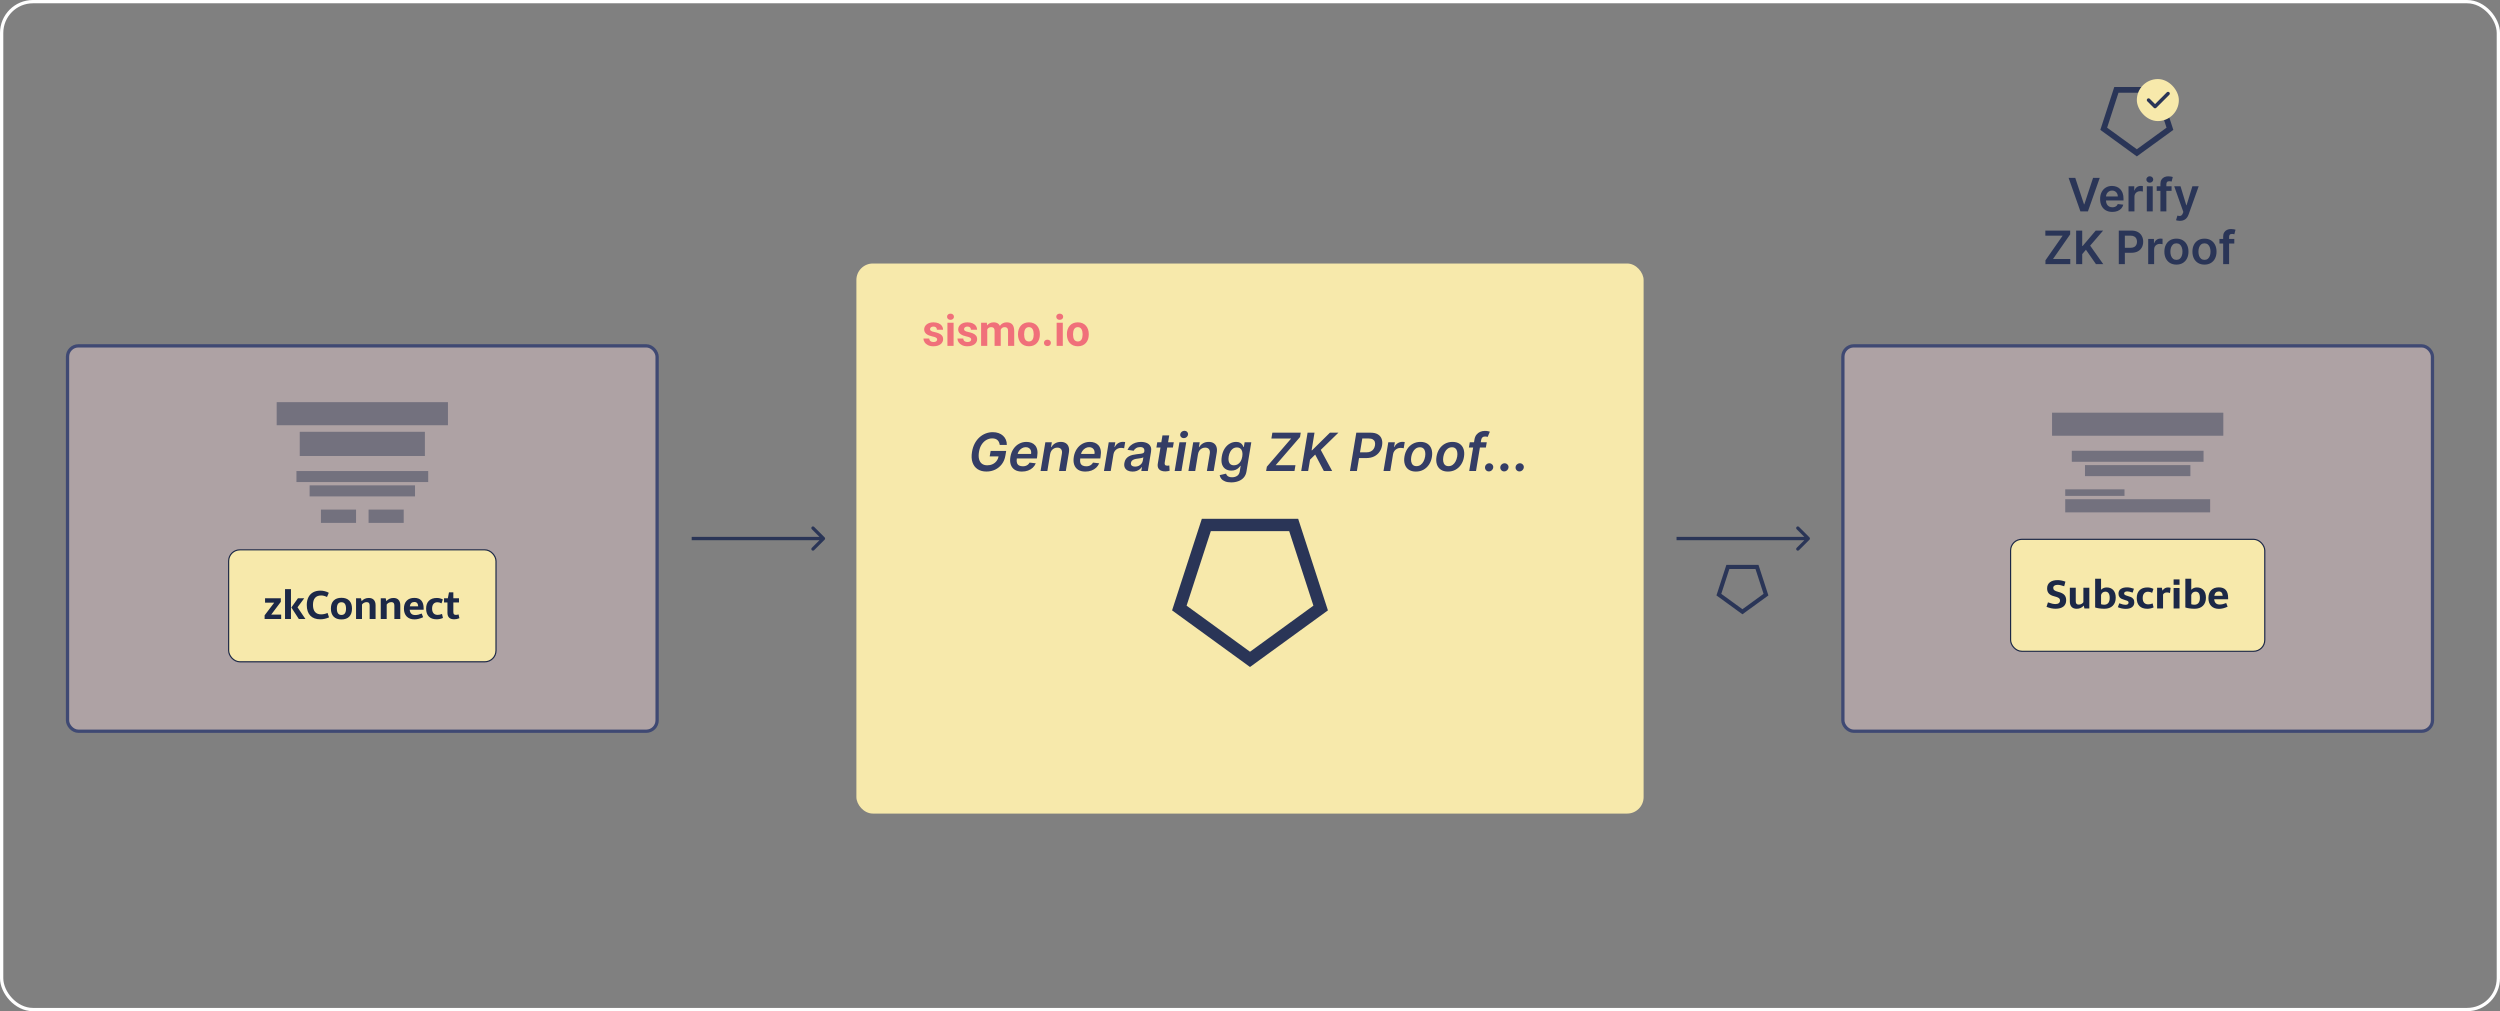 <svg width="759" height="307" viewBox="0 0 759 307" fill="none" xmlns="http://www.w3.org/2000/svg">
<rect x="0" y="0" width="759" height="307" fill="#808080" stroke="none"/>
<rect x="20.5" y="105" width="179" height="117" rx="3.299" fill="#F4D4DA" fill-opacity="0.4"/>
<rect x="84" y="122.097" width="52" height="7" fill="#1C2847" fill-opacity="0.4"/>
<rect x="91" y="131.097" width="38" height="7.346" fill="#1C2847" fill-opacity="0.4"/>
<rect x="90" y="143.001" width="40" height="3.353" fill="#1C2847" fill-opacity="0.4"/>
<rect x="94" y="147.354" width="32" height="3.353" fill="#1C2847" fill-opacity="0.4"/>
<rect x="97.432" y="154.708" width="10.669" height="4.043" fill="#1C2847" fill-opacity="0.4"/>
<rect x="111.899" y="154.708" width="10.669" height="4.043" fill="#1C2847" fill-opacity="0.4"/>
<rect x="69.415" y="166.93" width="81.171" height="33.995" rx="3.409" fill="#F7E9AB"/>
<path d="M85.256 181.641V182.719L82.338 186.598H85.362V187.928H80.335V186.814L83.252 182.971H80.469V181.641H85.256ZM86.534 178.869H88.338V187.928H86.534V178.869ZM92.727 187.928H90.723L88.456 184.436L90.448 181.641H92.358L90.331 184.377L92.727 187.928ZM97.274 179.314C97.723 179.314 98.17 179.373 98.616 179.49C99.065 179.604 99.467 179.764 99.823 179.971L99.278 181.242C98.942 181.082 98.631 180.967 98.346 180.896C98.065 180.822 97.78 180.785 97.491 180.785C96.682 180.785 96.067 181.029 95.645 181.518C95.227 182.006 95.018 182.715 95.018 183.645C95.018 184.59 95.227 185.307 95.645 185.795C96.067 186.279 96.682 186.521 97.491 186.521C98.116 186.521 98.768 186.379 99.448 186.094L99.893 187.436C99.014 187.826 98.133 188.021 97.251 188.021C95.922 188.021 94.905 187.648 94.198 186.902C93.491 186.152 93.137 185.078 93.137 183.68C93.137 182.777 93.301 181.998 93.629 181.342C93.957 180.686 94.43 180.184 95.047 179.836C95.668 179.488 96.411 179.314 97.274 179.314ZM103.661 181.494C104.696 181.494 105.489 181.777 106.04 182.344C106.59 182.906 106.866 183.715 106.866 184.77C106.866 185.824 106.59 186.637 106.04 187.207C105.489 187.777 104.696 188.063 103.661 188.063C102.637 188.063 101.848 187.779 101.293 187.213C100.739 186.643 100.461 185.828 100.461 184.77C100.461 183.715 100.737 182.906 101.288 182.344C101.838 181.777 102.629 181.494 103.661 181.494ZM103.661 182.842C102.735 182.838 102.272 183.48 102.272 184.77C102.272 186.059 102.735 186.703 103.661 186.703C104.59 186.703 105.055 186.059 105.055 184.77C105.055 183.48 104.59 182.838 103.661 182.842ZM109.79 182.514C110.344 181.865 111.073 181.541 111.975 181.541C112.631 181.541 113.137 181.734 113.493 182.121C113.848 182.504 114.026 183.047 114.026 183.75V187.928H112.227V183.85C112.227 183.482 112.155 183.217 112.01 183.053C111.866 182.889 111.633 182.807 111.313 182.807C111.024 182.807 110.754 182.873 110.504 183.006C110.254 183.135 110.053 183.311 109.901 183.533V187.928H108.096V181.641H109.596L109.79 182.514ZM117.29 182.514C117.844 181.865 118.573 181.541 119.475 181.541C120.131 181.541 120.637 181.734 120.993 182.121C121.348 182.504 121.526 183.047 121.526 183.75V187.928H119.727V183.85C119.727 183.482 119.655 183.217 119.51 183.053C119.366 182.889 119.133 182.807 118.813 182.807C118.524 182.807 118.254 182.873 118.004 183.006C117.754 183.135 117.553 183.311 117.401 183.533V187.928H115.596V181.641H117.096L117.29 182.514ZM124.385 185.121C124.479 186.191 125.03 186.727 126.038 186.727C126.35 186.727 126.665 186.691 126.981 186.621C127.297 186.547 127.647 186.43 128.03 186.27L128.463 187.389C127.51 187.83 126.629 188.049 125.821 188.045C124.829 188.045 124.049 187.756 123.483 187.178C122.917 186.6 122.633 185.797 122.633 184.77C122.633 183.746 122.911 182.949 123.465 182.379C124.02 181.805 124.797 181.518 125.797 181.518C127.676 181.518 128.616 182.582 128.616 184.711V185.121H124.385ZM126.963 184.078C126.913 183.203 126.528 182.766 125.809 182.766C125.411 182.766 125.096 182.875 124.866 183.094C124.639 183.309 124.491 183.637 124.42 184.078H126.963ZM132.624 181.541C133.264 181.541 133.872 181.689 134.446 181.986L134.047 183.176C133.622 182.953 133.209 182.842 132.811 182.842C132.292 182.842 131.889 183.01 131.604 183.346C131.323 183.682 131.182 184.156 131.182 184.77C131.182 185.379 131.327 185.85 131.616 186.182C131.909 186.514 132.329 186.68 132.875 186.68C133.325 186.68 133.764 186.584 134.194 186.393L134.481 187.617C134.192 187.746 133.879 187.846 133.543 187.916C133.208 187.986 132.887 188.021 132.583 188.021C131.543 188.021 130.749 187.742 130.198 187.184C129.647 186.625 129.372 185.82 129.372 184.77C129.372 183.746 129.655 182.953 130.221 182.391C130.788 181.824 131.588 181.541 132.624 181.541ZM139.479 187.687C138.936 187.91 138.417 188.021 137.92 188.021C136.538 188.021 135.846 187.361 135.846 186.041V182.9H134.809V181.641H135.963L136.309 179.842H137.633V181.641H139.35V182.9H137.633V185.789C137.633 186.109 137.692 186.338 137.809 186.475C137.93 186.611 138.135 186.68 138.424 186.68C138.67 186.68 138.934 186.631 139.215 186.533L139.479 187.687Z" fill="#1C2847"/>
<rect x="69.415" y="166.93" width="81.171" height="33.995" rx="3.409" stroke="#1C2847" stroke-width="0.359"/>
<rect x="20.5" y="105" width="179" height="117" rx="3.299" stroke="#3F4973"/>
<path d="M250.354 163.854C250.549 163.658 250.549 163.342 250.354 163.146L247.172 159.964C246.976 159.769 246.66 159.769 246.464 159.964C246.269 160.16 246.269 160.476 246.464 160.672L249.293 163.5L246.464 166.328C246.269 166.524 246.269 166.84 246.464 167.036C246.66 167.231 246.976 167.231 247.172 167.036L250.354 163.854ZM210 164L250 164L250 163L210 163L210 164Z" fill="#2A3557"/>
<rect x="260" y="80" width="239" height="167" rx="5" fill="#F7E9AB"/>
<path d="M284.516 103.063C284.516 102.929 284.477 102.808 284.399 102.7C284.321 102.592 284.176 102.493 283.965 102.402C283.758 102.307 283.457 102.221 283.064 102.143C282.71 102.065 282.38 101.968 282.073 101.851C281.771 101.73 281.507 101.586 281.283 101.417C281.062 101.249 280.89 101.05 280.764 100.821C280.639 100.588 280.577 100.322 280.577 100.024C280.577 99.731 280.639 99.454 280.764 99.195C280.894 98.936 281.078 98.707 281.315 98.508C281.557 98.305 281.851 98.148 282.196 98.036C282.546 97.919 282.939 97.861 283.375 97.861C283.984 97.861 284.507 97.958 284.943 98.152C285.384 98.347 285.721 98.614 285.954 98.956C286.191 99.292 286.31 99.677 286.31 100.109H284.444C284.444 99.927 284.405 99.765 284.328 99.623C284.254 99.476 284.138 99.362 283.978 99.279C283.822 99.193 283.619 99.15 283.369 99.15C283.162 99.15 282.982 99.187 282.831 99.26C282.68 99.329 282.563 99.424 282.481 99.545C282.404 99.662 282.365 99.791 282.365 99.934C282.365 100.042 282.386 100.139 282.429 100.225C282.477 100.307 282.553 100.383 282.656 100.452C282.76 100.521 282.894 100.586 283.058 100.646C283.226 100.703 283.434 100.754 283.68 100.802C284.185 100.906 284.636 101.042 285.034 101.21C285.431 101.374 285.746 101.599 285.98 101.884C286.213 102.165 286.33 102.534 286.33 102.992C286.33 103.303 286.26 103.588 286.122 103.847C285.984 104.106 285.785 104.333 285.526 104.527C285.267 104.717 284.956 104.866 284.593 104.974C284.235 105.078 283.831 105.13 283.382 105.13C282.73 105.13 282.177 105.013 281.723 104.78C281.274 104.547 280.933 104.251 280.7 103.892C280.471 103.529 280.356 103.158 280.356 102.778H282.125C282.134 103.033 282.198 103.238 282.319 103.393C282.445 103.549 282.602 103.661 282.792 103.73C282.987 103.799 283.196 103.834 283.421 103.834C283.663 103.834 283.863 103.801 284.023 103.737C284.183 103.668 284.304 103.577 284.386 103.465C284.472 103.348 284.516 103.214 284.516 103.063ZM289.51 97.99V105H287.638V97.99H289.51ZM287.522 96.163C287.522 95.891 287.617 95.667 287.807 95.49C287.997 95.312 288.252 95.224 288.571 95.224C288.886 95.224 289.139 95.312 289.329 95.49C289.523 95.667 289.621 95.891 289.621 96.163C289.621 96.435 289.523 96.66 289.329 96.837C289.139 97.014 288.886 97.103 288.571 97.103C288.252 97.103 287.997 97.014 287.807 96.837C287.617 96.66 287.522 96.435 287.522 96.163ZM294.842 103.063C294.842 102.929 294.803 102.808 294.726 102.7C294.648 102.592 294.503 102.493 294.292 102.402C294.084 102.307 293.784 102.221 293.391 102.143C293.037 102.065 292.707 101.968 292.4 101.851C292.098 101.73 291.834 101.586 291.61 101.417C291.389 101.249 291.217 101.05 291.091 100.821C290.966 100.588 290.903 100.322 290.903 100.024C290.903 99.731 290.966 99.454 291.091 99.195C291.221 98.936 291.404 98.707 291.642 98.508C291.884 98.305 292.177 98.148 292.523 98.036C292.873 97.919 293.266 97.861 293.702 97.861C294.311 97.861 294.834 97.958 295.27 98.152C295.71 98.347 296.047 98.614 296.281 98.956C296.518 99.292 296.637 99.677 296.637 100.109H294.771C294.771 99.927 294.732 99.765 294.654 99.623C294.581 99.476 294.464 99.362 294.305 99.279C294.149 99.193 293.946 99.15 293.696 99.15C293.488 99.15 293.309 99.187 293.158 99.26C293.007 99.329 292.89 99.424 292.808 99.545C292.73 99.662 292.691 99.791 292.691 99.934C292.691 100.042 292.713 100.139 292.756 100.225C292.804 100.307 292.879 100.383 292.983 100.452C293.087 100.521 293.221 100.586 293.385 100.646C293.553 100.703 293.76 100.754 294.007 100.802C294.512 100.906 294.963 101.042 295.361 101.21C295.758 101.374 296.073 101.599 296.306 101.884C296.54 102.165 296.656 102.534 296.656 102.992C296.656 103.303 296.587 103.588 296.449 103.847C296.311 104.106 296.112 104.333 295.853 104.527C295.594 104.717 295.283 104.866 294.92 104.974C294.562 105.078 294.158 105.13 293.709 105.13C293.056 105.13 292.504 105.013 292.05 104.78C291.601 104.547 291.26 104.251 291.026 103.892C290.798 103.529 290.683 103.158 290.683 102.778H292.452C292.46 103.033 292.525 103.238 292.646 103.393C292.771 103.549 292.929 103.661 293.119 103.73C293.313 103.799 293.523 103.834 293.747 103.834C293.989 103.834 294.19 103.801 294.35 103.737C294.51 103.668 294.631 103.577 294.713 103.465C294.799 103.348 294.842 103.214 294.842 103.063ZM299.734 99.441V105H297.861V97.99H299.617L299.734 99.441ZM299.474 101.249H298.956C298.956 100.761 299.015 100.312 299.131 99.901C299.252 99.487 299.427 99.128 299.656 98.826C299.889 98.519 300.176 98.282 300.518 98.113C300.859 97.945 301.254 97.861 301.703 97.861C302.014 97.861 302.299 97.908 302.558 98.003C302.817 98.094 303.04 98.239 303.226 98.437C303.416 98.632 303.562 98.886 303.666 99.202C303.77 99.513 303.822 99.886 303.822 100.322V105H301.956V100.53C301.956 100.21 301.913 99.964 301.826 99.791C301.74 99.618 301.617 99.498 301.457 99.428C301.301 99.359 301.114 99.325 300.893 99.325C300.651 99.325 300.44 99.374 300.258 99.474C300.081 99.573 299.934 99.711 299.818 99.888C299.701 100.061 299.615 100.264 299.559 100.497C299.503 100.731 299.474 100.981 299.474 101.249ZM303.647 101.035L302.979 101.119C302.979 100.662 303.036 100.236 303.148 99.843C303.264 99.45 303.435 99.105 303.66 98.806C303.889 98.508 304.171 98.277 304.508 98.113C304.845 97.945 305.234 97.861 305.674 97.861C306.011 97.861 306.318 97.91 306.594 98.01C306.871 98.105 307.106 98.258 307.301 98.47C307.499 98.677 307.65 98.949 307.754 99.286C307.862 99.623 307.916 100.035 307.916 100.523V105H306.044V100.523C306.044 100.199 306.001 99.953 305.914 99.785C305.832 99.612 305.711 99.493 305.551 99.428C305.396 99.359 305.21 99.325 304.994 99.325C304.77 99.325 304.573 99.37 304.405 99.461C304.236 99.547 304.096 99.668 303.984 99.824C303.871 99.979 303.787 100.161 303.731 100.368C303.675 100.571 303.647 100.793 303.647 101.035ZM309.063 101.566V101.43C309.063 100.916 309.136 100.443 309.283 100.012C309.43 99.575 309.644 99.197 309.924 98.878C310.205 98.558 310.551 98.31 310.961 98.133C311.371 97.951 311.842 97.861 312.373 97.861C312.905 97.861 313.377 97.951 313.792 98.133C314.207 98.31 314.554 98.558 314.835 98.878C315.12 99.197 315.336 99.575 315.483 100.012C315.63 100.443 315.703 100.916 315.703 101.43V101.566C315.703 102.076 315.63 102.549 315.483 102.985C315.336 103.417 315.12 103.795 314.835 104.119C314.554 104.439 314.209 104.687 313.799 104.864C313.388 105.041 312.917 105.13 312.386 105.13C311.855 105.13 311.382 105.041 310.967 104.864C310.557 104.687 310.209 104.439 309.924 104.119C309.644 103.795 309.43 103.417 309.283 102.985C309.136 102.549 309.063 102.076 309.063 101.566ZM310.929 101.43V101.566C310.929 101.86 310.954 102.134 311.006 102.389C311.058 102.644 311.14 102.869 311.252 103.063C311.369 103.253 311.52 103.402 311.706 103.51C311.892 103.618 312.118 103.672 312.386 103.672C312.645 103.672 312.868 103.618 313.054 103.51C313.239 103.402 313.388 103.253 313.501 103.063C313.613 102.869 313.695 102.644 313.747 102.389C313.803 102.134 313.831 101.86 313.831 101.566V101.43C313.831 101.145 313.803 100.877 313.747 100.627C313.695 100.372 313.611 100.148 313.494 99.953C313.382 99.754 313.233 99.599 313.047 99.487C312.861 99.374 312.637 99.318 312.373 99.318C312.11 99.318 311.885 99.374 311.699 99.487C311.518 99.599 311.369 99.754 311.252 99.953C311.14 100.148 311.058 100.372 311.006 100.627C310.954 100.877 310.929 101.145 310.929 101.43ZM316.941 104.099C316.941 103.823 317.036 103.592 317.226 103.406C317.42 103.221 317.677 103.128 317.997 103.128C318.316 103.128 318.571 103.221 318.761 103.406C318.955 103.592 319.053 103.823 319.053 104.099C319.053 104.376 318.955 104.607 318.761 104.793C318.571 104.978 318.316 105.071 317.997 105.071C317.677 105.071 317.42 104.978 317.226 104.793C317.036 104.607 316.941 104.376 316.941 104.099ZM322.668 97.99V105H320.795V97.99H322.668ZM320.679 96.163C320.679 95.891 320.774 95.667 320.964 95.49C321.154 95.312 321.409 95.224 321.728 95.224C322.044 95.224 322.296 95.312 322.486 95.49C322.681 95.667 322.778 95.891 322.778 96.163C322.778 96.435 322.681 96.66 322.486 96.837C322.296 97.014 322.044 97.103 321.728 97.103C321.409 97.103 321.154 97.014 320.964 96.837C320.774 96.66 320.679 96.435 320.679 96.163ZM323.912 101.566V101.43C323.912 100.916 323.985 100.443 324.132 100.012C324.279 99.575 324.492 99.197 324.773 98.878C325.054 98.558 325.399 98.31 325.81 98.133C326.22 97.951 326.691 97.861 327.222 97.861C327.753 97.861 328.226 97.951 328.641 98.133C329.056 98.31 329.403 98.558 329.684 98.878C329.969 99.197 330.185 99.575 330.332 100.012C330.479 100.443 330.552 100.916 330.552 101.43V101.566C330.552 102.076 330.479 102.549 330.332 102.985C330.185 103.417 329.969 103.795 329.684 104.119C329.403 104.439 329.058 104.687 328.647 104.864C328.237 105.041 327.766 105.13 327.235 105.13C326.704 105.13 326.231 105.041 325.816 104.864C325.406 104.687 325.058 104.439 324.773 104.119C324.492 103.795 324.279 103.417 324.132 102.985C323.985 102.549 323.912 102.076 323.912 101.566ZM325.777 101.43V101.566C325.777 101.86 325.803 102.134 325.855 102.389C325.907 102.644 325.989 102.869 326.101 103.063C326.218 103.253 326.369 103.402 326.555 103.51C326.741 103.618 326.967 103.672 327.235 103.672C327.494 103.672 327.717 103.618 327.902 103.51C328.088 103.402 328.237 103.253 328.349 103.063C328.462 102.869 328.544 102.644 328.596 102.389C328.652 102.134 328.68 101.86 328.68 101.566V101.43C328.68 101.145 328.652 100.877 328.596 100.627C328.544 100.372 328.459 100.148 328.343 99.953C328.231 99.754 328.082 99.599 327.896 99.487C327.71 99.374 327.486 99.318 327.222 99.318C326.959 99.318 326.734 99.374 326.548 99.487C326.367 99.599 326.218 99.754 326.101 99.953C325.989 100.148 325.907 100.372 325.855 100.627C325.803 100.877 325.777 101.145 325.777 101.43Z" fill="#EE526E" fill-opacity="0.8"/>
<path d="M303.523 135.08C303.481 134.773 303.405 134.498 303.295 134.256C303.186 134.009 303.038 133.801 302.852 133.631C302.667 133.456 302.441 133.324 302.176 133.233C301.911 133.142 301.602 133.097 301.25 133.097C300.625 133.097 300.032 133.254 299.472 133.568C298.911 133.883 298.432 134.345 298.034 134.955C297.636 135.561 297.366 136.299 297.222 137.17C297.078 138.049 297.085 138.794 297.244 139.403C297.403 140.013 297.695 140.477 298.119 140.795C298.547 141.11 299.085 141.267 299.733 141.267C300.328 141.267 300.867 141.153 301.352 140.926C301.837 140.699 302.239 140.377 302.557 139.96C302.879 139.54 303.083 139.047 303.17 138.483L303.636 138.557H300.472L300.756 136.909H305.477L305.239 138.307C305.076 139.307 304.722 140.17 304.176 140.898C303.634 141.621 302.958 142.18 302.148 142.574C301.341 142.964 300.456 143.159 299.494 143.159C298.426 143.159 297.527 142.919 296.795 142.438C296.068 141.953 295.553 141.265 295.25 140.375C294.947 139.481 294.898 138.42 295.102 137.193C295.254 136.254 295.523 135.415 295.909 134.676C296.299 133.938 296.777 133.311 297.341 132.795C297.909 132.277 298.54 131.883 299.233 131.614C299.926 131.341 300.653 131.205 301.415 131.205C302.055 131.205 302.638 131.299 303.165 131.489C303.691 131.674 304.142 131.939 304.517 132.284C304.896 132.629 305.186 133.038 305.386 133.511C305.587 133.985 305.682 134.508 305.67 135.08H303.523ZM310.249 143.17C309.374 143.17 308.65 142.989 308.078 142.625C307.506 142.258 307.105 141.739 306.874 141.068C306.646 140.394 306.608 139.6 306.76 138.688C306.908 137.79 307.209 137.002 307.663 136.324C308.118 135.642 308.686 135.112 309.368 134.733C310.054 134.35 310.811 134.159 311.641 134.159C312.179 134.159 312.673 134.246 313.124 134.42C313.574 134.591 313.955 134.856 314.266 135.216C314.576 135.576 314.79 136.034 314.908 136.591C315.025 137.144 315.019 137.803 314.891 138.568L314.794 139.199H307.635L307.857 137.812H313.038C313.107 137.419 313.084 137.068 312.97 136.761C312.857 136.451 312.667 136.206 312.402 136.028C312.137 135.85 311.805 135.761 311.408 135.761C311.002 135.761 310.624 135.866 310.271 136.074C309.923 136.278 309.629 136.544 309.391 136.869C309.152 137.195 309 137.538 308.936 137.898L308.703 139.227C308.62 139.773 308.639 140.218 308.76 140.562C308.881 140.907 309.093 141.161 309.396 141.324C309.699 141.487 310.082 141.568 310.544 141.568C310.847 141.568 311.127 141.527 311.385 141.443C311.643 141.36 311.872 141.235 312.072 141.068C312.277 140.898 312.447 140.689 312.584 140.443L314.464 140.659C314.256 141.167 313.951 141.61 313.55 141.989C313.148 142.364 312.667 142.655 312.107 142.864C311.55 143.068 310.93 143.17 310.249 143.17ZM318.817 137.886L317.976 143H315.913L317.368 134.273H319.339L319.089 135.756H319.197C319.47 135.267 319.853 134.879 320.345 134.591C320.838 134.303 321.411 134.159 322.067 134.159C322.661 134.159 323.161 134.288 323.567 134.545C323.972 134.799 324.26 135.172 324.43 135.665C324.601 136.153 324.627 136.746 324.51 137.443L323.578 143H321.521L322.391 137.761C322.489 137.182 322.415 136.727 322.169 136.398C321.927 136.064 321.536 135.898 320.999 135.898C320.639 135.898 320.307 135.977 320.004 136.136C319.701 136.292 319.446 136.517 319.237 136.812C319.033 137.108 318.893 137.466 318.817 137.886ZM329.499 143.17C328.624 143.17 327.9 142.989 327.328 142.625C326.756 142.258 326.355 141.739 326.124 141.068C325.896 140.394 325.858 139.6 326.01 138.688C326.158 137.79 326.459 137.002 326.913 136.324C327.368 135.642 327.936 135.112 328.618 134.733C329.304 134.35 330.061 134.159 330.891 134.159C331.429 134.159 331.923 134.246 332.374 134.42C332.824 134.591 333.205 134.856 333.516 135.216C333.826 135.576 334.04 136.034 334.158 136.591C334.275 137.144 334.269 137.803 334.141 138.568L334.044 139.199H326.885L327.107 137.812H332.288C332.357 137.419 332.334 137.068 332.22 136.761C332.107 136.451 331.917 136.206 331.652 136.028C331.387 135.85 331.055 135.761 330.658 135.761C330.252 135.761 329.874 135.866 329.521 136.074C329.173 136.278 328.879 136.544 328.641 136.869C328.402 137.195 328.25 137.538 328.186 137.898L327.953 139.227C327.87 139.773 327.889 140.218 328.01 140.562C328.131 140.907 328.343 141.161 328.646 141.324C328.949 141.487 329.332 141.568 329.794 141.568C330.097 141.568 330.377 141.527 330.635 141.443C330.893 141.36 331.122 141.235 331.322 141.068C331.527 140.898 331.697 140.689 331.834 140.443L333.714 140.659C333.506 141.167 333.201 141.61 332.8 141.989C332.398 142.364 331.917 142.655 331.357 142.864C330.8 143.068 330.18 143.17 329.499 143.17ZM335.158 143L336.612 134.273H338.607L338.362 135.727H338.453C338.692 135.223 339.029 134.835 339.464 134.562C339.904 134.286 340.374 134.148 340.874 134.148C340.991 134.148 341.118 134.153 341.254 134.165C341.391 134.172 341.508 134.186 341.607 134.205L341.288 136.097C341.201 136.066 341.065 136.04 340.879 136.017C340.697 135.991 340.518 135.977 340.339 135.977C339.964 135.977 339.616 136.059 339.294 136.222C338.976 136.381 338.707 136.602 338.487 136.886C338.268 137.17 338.125 137.498 338.061 137.869L337.214 143H335.158ZM343.849 143.176C343.296 143.176 342.815 143.078 342.406 142.881C341.997 142.68 341.696 142.384 341.503 141.994C341.313 141.604 341.266 141.123 341.361 140.551C341.444 140.059 341.603 139.652 341.838 139.33C342.077 139.008 342.368 138.75 342.713 138.557C343.062 138.36 343.44 138.212 343.849 138.114C344.262 138.015 344.683 137.943 345.111 137.898C345.634 137.845 346.056 137.795 346.378 137.75C346.704 137.705 346.948 137.636 347.111 137.545C347.274 137.451 347.372 137.307 347.406 137.114V137.08C347.474 136.652 347.406 136.32 347.202 136.085C346.997 135.85 346.656 135.733 346.179 135.733C345.679 135.733 345.259 135.843 344.918 136.062C344.577 136.282 344.329 136.542 344.173 136.841L342.31 136.568C342.545 136.038 342.866 135.595 343.276 135.239C343.685 134.879 344.156 134.61 344.69 134.432C345.228 134.25 345.802 134.159 346.412 134.159C346.829 134.159 347.236 134.208 347.634 134.307C348.035 134.405 348.389 134.568 348.696 134.795C349.007 135.019 349.234 135.324 349.378 135.71C349.526 136.097 349.55 136.58 349.452 137.159L348.48 143H346.503L346.707 141.801H346.639C346.476 142.044 346.264 142.271 346.003 142.483C345.741 142.691 345.431 142.86 345.071 142.989C344.711 143.114 344.304 143.176 343.849 143.176ZM344.628 141.665C345.041 141.665 345.412 141.583 345.741 141.42C346.071 141.254 346.342 141.034 346.554 140.761C346.766 140.489 346.899 140.191 346.952 139.869L347.122 138.841C347.046 138.894 346.929 138.943 346.77 138.989C346.611 139.034 346.433 139.074 346.236 139.108C346.043 139.142 345.851 139.172 345.662 139.199C345.473 139.225 345.31 139.248 345.173 139.267C344.859 139.309 344.571 139.377 344.31 139.472C344.052 139.566 343.838 139.699 343.668 139.869C343.501 140.036 343.397 140.252 343.355 140.517C343.295 140.892 343.384 141.178 343.622 141.375C343.861 141.568 344.196 141.665 344.628 141.665ZM356.361 134.273L356.094 135.864H351.082L351.344 134.273H356.361ZM352.923 132.182H354.98L353.616 140.375C353.575 140.652 353.582 140.864 353.639 141.011C353.7 141.155 353.796 141.254 353.929 141.307C354.065 141.36 354.219 141.386 354.389 141.386C354.514 141.386 354.632 141.377 354.741 141.358C354.851 141.335 354.938 141.318 355.003 141.307L355.094 142.915C354.969 142.953 354.8 142.994 354.588 143.04C354.38 143.085 354.13 143.112 353.838 143.119C353.315 143.131 352.861 143.051 352.474 142.881C352.092 142.706 351.812 142.439 351.634 142.08C351.459 141.716 351.42 141.261 351.514 140.716L352.923 132.182ZM356.626 143L358.081 134.273H360.138L358.683 143H356.626ZM359.411 133.023C359.081 133.023 358.808 132.913 358.592 132.693C358.376 132.473 358.282 132.21 358.308 131.903C358.335 131.597 358.473 131.333 358.723 131.114C358.977 130.894 359.267 130.784 359.592 130.784C359.922 130.784 360.193 130.894 360.405 131.114C360.621 131.333 360.715 131.597 360.689 131.903C360.666 132.21 360.528 132.473 360.274 132.693C360.024 132.913 359.736 133.023 359.411 133.023ZM363.707 137.886L362.866 143H360.804L362.259 134.273H364.23L363.98 135.756H364.088C364.361 135.267 364.743 134.879 365.236 134.591C365.728 134.303 366.302 134.159 366.957 134.159C367.552 134.159 368.052 134.288 368.457 134.545C368.863 134.799 369.151 135.172 369.321 135.665C369.491 136.153 369.518 136.746 369.401 137.443L368.469 143H366.412L367.281 137.761C367.38 137.182 367.306 136.727 367.06 136.398C366.817 136.064 366.427 135.898 365.889 135.898C365.529 135.898 365.198 135.977 364.895 136.136C364.592 136.292 364.336 136.517 364.128 136.812C363.923 137.108 363.783 137.466 363.707 137.886ZM373.798 146.455C373.056 146.455 372.437 146.354 371.94 146.153C371.444 145.956 371.062 145.691 370.793 145.358C370.524 145.025 370.357 144.655 370.293 144.25L372.224 143.801C372.281 143.972 372.372 144.14 372.497 144.307C372.626 144.477 372.815 144.617 373.065 144.727C373.315 144.841 373.649 144.898 374.065 144.898C374.649 144.898 375.158 144.756 375.594 144.472C376.029 144.188 376.298 143.725 376.401 143.085L376.662 141.432H376.56C376.423 141.644 376.236 141.862 375.997 142.085C375.762 142.309 375.465 142.496 375.105 142.648C374.749 142.799 374.321 142.875 373.821 142.875C373.151 142.875 372.569 142.718 372.077 142.403C371.584 142.085 371.23 141.612 371.014 140.983C370.802 140.35 370.776 139.559 370.935 138.608C371.09 137.65 371.382 136.841 371.81 136.182C372.241 135.519 372.759 135.017 373.361 134.676C373.963 134.331 374.599 134.159 375.27 134.159C375.781 134.159 376.188 134.246 376.491 134.42C376.795 134.591 377.024 134.797 377.179 135.04C377.334 135.278 377.448 135.504 377.52 135.716H377.628L377.866 134.273H379.895L378.429 143.142C378.308 143.888 378.029 144.506 377.594 144.994C377.158 145.487 376.611 145.852 375.952 146.091C375.296 146.333 374.579 146.455 373.798 146.455ZM374.639 141.261C375.075 141.261 375.465 141.155 375.81 140.943C376.154 140.731 376.442 140.426 376.673 140.028C376.904 139.631 377.065 139.153 377.156 138.597C377.247 138.047 377.243 137.566 377.145 137.153C377.05 136.741 376.866 136.42 376.594 136.193C376.321 135.962 375.965 135.847 375.526 135.847C375.067 135.847 374.666 135.966 374.321 136.205C373.98 136.443 373.7 136.771 373.48 137.188C373.264 137.6 373.113 138.07 373.026 138.597C372.942 139.131 372.942 139.598 373.026 140C373.113 140.398 373.289 140.708 373.554 140.932C373.823 141.152 374.185 141.261 374.639 141.261ZM384.392 143L384.619 141.688L392 133.131H385.994L386.29 131.364H394.903L394.693 132.676L387.295 141.233H393.301L393.006 143H384.392ZM395.045 143L396.977 131.364H399.085L398.205 136.71H398.347L403.767 131.364H406.341L400.983 136.585L404.449 143H401.915L399.29 138.011L397.733 139.545L397.153 143H395.045ZM409.842 143L411.774 131.364H416.138C417.032 131.364 417.755 131.53 418.308 131.864C418.861 132.193 419.246 132.65 419.462 133.233C419.678 133.812 419.723 134.473 419.598 135.216C419.477 135.962 419.21 136.625 418.797 137.205C418.388 137.784 417.848 138.241 417.178 138.574C416.507 138.903 415.723 139.068 414.825 139.068H411.933L412.223 137.335H414.831C415.354 137.335 415.797 137.244 416.161 137.062C416.528 136.881 416.818 136.631 417.03 136.312C417.242 135.994 417.382 135.629 417.45 135.216C417.515 134.803 417.494 134.439 417.388 134.125C417.282 133.811 417.075 133.566 416.768 133.392C416.465 133.214 416.051 133.125 415.524 133.125H413.592L411.95 143H409.842ZM420.033 143L421.487 134.273H423.482L423.237 135.727H423.328C423.567 135.223 423.904 134.835 424.339 134.562C424.779 134.286 425.249 134.148 425.749 134.148C425.866 134.148 425.993 134.153 426.129 134.165C426.266 134.172 426.383 134.186 426.482 134.205L426.163 136.097C426.076 136.066 425.94 136.04 425.754 136.017C425.572 135.991 425.393 135.977 425.214 135.977C424.839 135.977 424.491 136.059 424.169 136.222C423.851 136.381 423.582 136.602 423.362 136.886C423.143 137.17 423 137.498 422.936 137.869L422.089 143H420.033ZM429.862 143.17C429.002 143.17 428.286 142.981 427.714 142.602C427.146 142.223 426.747 141.691 426.516 141.006C426.285 140.32 426.243 139.525 426.391 138.619C426.538 137.725 426.834 136.943 427.277 136.273C427.724 135.602 428.286 135.083 428.964 134.716C429.646 134.345 430.41 134.159 431.254 134.159C432.114 134.159 432.828 134.35 433.396 134.733C433.964 135.112 434.364 135.644 434.595 136.33C434.83 137.015 434.874 137.814 434.726 138.727C434.582 139.617 434.285 140.396 433.834 141.062C433.387 141.729 432.824 142.248 432.146 142.619C431.468 142.987 430.707 143.17 429.862 143.17ZM430.033 141.523C430.51 141.523 430.929 141.394 431.288 141.136C431.652 140.875 431.949 140.525 432.18 140.085C432.415 139.642 432.578 139.15 432.669 138.608C432.752 138.085 432.754 137.612 432.675 137.188C432.595 136.759 432.425 136.42 432.163 136.17C431.906 135.917 431.548 135.79 431.089 135.79C430.612 135.79 430.19 135.922 429.822 136.188C429.459 136.449 429.161 136.801 428.93 137.244C428.699 137.684 428.54 138.174 428.453 138.716C428.366 139.239 428.362 139.712 428.442 140.136C428.521 140.561 428.692 140.898 428.953 141.148C429.214 141.398 429.574 141.523 430.033 141.523ZM439.597 143.17C438.737 143.17 438.021 142.981 437.449 142.602C436.881 142.223 436.481 141.691 436.25 141.006C436.019 140.32 435.977 139.525 436.125 138.619C436.273 137.725 436.568 136.943 437.011 136.273C437.458 135.602 438.021 135.083 438.699 134.716C439.381 134.345 440.144 134.159 440.989 134.159C441.848 134.159 442.563 134.35 443.131 134.733C443.699 135.112 444.098 135.644 444.33 136.33C444.564 137.015 444.608 137.814 444.46 138.727C444.316 139.617 444.019 140.396 443.568 141.062C443.121 141.729 442.559 142.248 441.881 142.619C441.203 142.987 440.441 143.17 439.597 143.17ZM439.767 141.523C440.244 141.523 440.663 141.394 441.023 141.136C441.386 140.875 441.684 140.525 441.915 140.085C442.15 139.642 442.313 139.15 442.403 138.608C442.487 138.085 442.489 137.612 442.409 137.188C442.33 136.759 442.159 136.42 441.898 136.17C441.64 135.917 441.282 135.79 440.824 135.79C440.347 135.79 439.924 135.922 439.557 136.188C439.193 136.449 438.896 136.801 438.665 137.244C438.434 137.684 438.275 138.174 438.188 138.716C438.1 139.239 438.097 139.712 438.176 140.136C438.256 140.561 438.426 140.898 438.688 141.148C438.949 141.398 439.309 141.523 439.767 141.523ZM451.382 134.273L451.115 135.864H445.956L446.223 134.273H451.382ZM446.053 143L447.649 133.449C447.74 132.862 447.939 132.373 448.246 131.983C448.556 131.593 448.933 131.301 449.376 131.108C449.823 130.915 450.299 130.818 450.803 130.818C451.162 130.818 451.475 130.847 451.74 130.903C452.005 130.96 452.198 131.011 452.32 131.057L451.655 132.648C451.568 132.621 451.462 132.595 451.337 132.568C451.215 132.538 451.073 132.523 450.911 132.523C450.528 132.523 450.242 132.616 450.053 132.801C449.863 132.983 449.738 133.244 449.678 133.585L448.115 143H446.053ZM452.028 143.125C451.68 143.125 451.392 143.004 451.165 142.761C450.938 142.519 450.831 142.223 450.847 141.875C450.862 141.534 451 141.244 451.261 141.006C451.523 140.767 451.824 140.648 452.165 140.648C452.502 140.648 452.788 140.769 453.023 141.011C453.261 141.254 453.369 141.542 453.347 141.875C453.331 142.11 453.259 142.322 453.131 142.511C453.006 142.701 452.847 142.85 452.653 142.96C452.46 143.07 452.252 143.125 452.028 143.125ZM456.669 143.125C456.321 143.125 456.033 143.004 455.805 142.761C455.578 142.519 455.472 142.223 455.487 141.875C455.502 141.534 455.641 141.244 455.902 141.006C456.163 140.767 456.464 140.648 456.805 140.648C457.143 140.648 457.429 140.769 457.663 141.011C457.902 141.254 458.01 141.542 457.987 141.875C457.972 142.11 457.9 142.322 457.771 142.511C457.646 142.701 457.487 142.85 457.294 142.96C457.101 143.07 456.893 143.125 456.669 143.125ZM461.31 143.125C460.961 143.125 460.673 143.004 460.446 142.761C460.219 142.519 460.113 142.223 460.128 141.875C460.143 141.534 460.281 141.244 460.543 141.006C460.804 140.767 461.105 140.648 461.446 140.648C461.783 140.648 462.069 140.769 462.304 141.011C462.543 141.254 462.651 141.542 462.628 141.875C462.613 142.11 462.541 142.322 462.412 142.511C462.287 142.701 462.128 142.85 461.935 142.96C461.741 143.07 461.533 143.125 461.31 143.125Z" fill="#343D65"/>
<path d="M366.241 159.375L358.046 184.595L379.5 200.182L400.954 184.595L392.759 159.375H366.241Z" stroke="#2A3557" stroke-width="3.75" stroke-miterlimit="10"/>
<path d="M549.354 163.854C549.549 163.658 549.549 163.342 549.354 163.146L546.172 159.964C545.976 159.769 545.66 159.769 545.464 159.964C545.269 160.16 545.269 160.476 545.464 160.672L548.293 163.5L545.464 166.328C545.269 166.524 545.269 166.84 545.464 167.036C545.66 167.231 545.976 167.231 546.172 167.036L549.354 163.854ZM549 163L509 163L509 164L549 164L549 163Z" fill="#2A3557"/>
<rect x="559.5" y="105" width="179" height="117" rx="3.299" fill="#F4D4DA" fill-opacity="0.4"/>
<rect x="623" y="125.291" width="52" height="7" fill="#1C2847" fill-opacity="0.4"/>
<rect x="629" y="136.85" width="40" height="3.353" fill="#1C2847" fill-opacity="0.4"/>
<rect x="633" y="141.203" width="32" height="3.353" fill="#1C2847" fill-opacity="0.4"/>
<rect x="627" y="148.556" width="18" height="2" fill="#1C2847" fill-opacity="0.4"/>
<rect x="627" y="151.556" width="44" height="4" fill="#1C2847" fill-opacity="0.4"/>
<rect x="610.415" y="163.736" width="77.171" height="33.995" rx="3.409" fill="#F7E9AB"/>
<path d="M624.686 176.12C625.389 176.116 626.18 176.27 627.059 176.583L626.69 177.989C625.874 177.7 625.209 177.555 624.698 177.555C624.284 177.555 623.958 177.637 623.719 177.802C623.481 177.966 623.362 178.188 623.362 178.469C623.362 178.774 623.471 179.016 623.69 179.196C623.913 179.376 624.317 179.542 624.903 179.694C625.766 179.917 626.379 180.225 626.743 180.62C627.106 181.01 627.288 181.55 627.288 182.237C627.288 183.069 627.006 183.708 626.444 184.153C625.885 184.594 625.086 184.815 624.047 184.815C623.2 184.815 622.292 184.624 621.323 184.241L621.756 182.876C622.292 183.067 622.729 183.202 623.069 183.28C623.409 183.354 623.731 183.391 624.036 183.391C624.477 183.391 624.817 183.298 625.055 183.11C625.297 182.919 625.418 182.655 625.418 182.319C625.418 182.104 625.368 181.925 625.266 181.78C625.165 181.635 624.993 181.507 624.75 181.393C624.508 181.276 624.159 181.161 623.702 181.048C622.94 180.864 622.383 180.579 622.032 180.192C621.68 179.805 621.504 179.296 621.504 178.663C621.504 177.854 621.782 177.229 622.336 176.788C622.895 176.343 623.678 176.12 624.686 176.12ZM630.2 182.524C630.2 182.884 630.272 183.145 630.417 183.309C630.561 183.473 630.793 183.555 631.114 183.555C631.395 183.555 631.661 183.493 631.911 183.368C632.165 183.239 632.366 183.061 632.514 182.835V178.446H634.319V184.733H632.831L632.625 183.854C632.36 184.175 632.047 184.417 631.688 184.581C631.329 184.745 630.932 184.827 630.499 184.827C629.819 184.827 629.299 184.637 628.94 184.259C628.581 183.88 628.401 183.335 628.401 182.624V178.446H630.2V182.524ZM637.881 179.044C638.346 178.579 638.911 178.346 639.575 178.346C640.446 178.346 641.124 178.62 641.608 179.167C642.092 179.71 642.334 180.473 642.334 181.458C642.334 182.497 642.03 183.317 641.42 183.919C640.811 184.516 639.975 184.815 638.913 184.815C638.37 184.815 637.84 184.78 637.325 184.71C636.813 184.635 636.399 184.54 636.083 184.423V175.71H637.881V179.044ZM639.2 179.624C638.872 179.624 638.588 179.716 638.35 179.899C638.116 180.083 637.959 180.327 637.881 180.632V183.438C638.147 183.544 638.463 183.594 638.831 183.591C639.374 183.591 639.788 183.415 640.073 183.063C640.362 182.712 640.506 182.196 640.506 181.516C640.506 180.891 640.395 180.421 640.172 180.104C639.95 179.784 639.625 179.624 639.2 179.624ZM645.774 178.323C646.368 178.323 647.061 178.46 647.854 178.733L647.479 179.911C647.065 179.774 646.735 179.68 646.489 179.63C646.247 179.575 646.03 179.548 645.838 179.548C645.542 179.548 645.307 179.604 645.135 179.718C644.963 179.831 644.877 179.983 644.877 180.175C644.877 180.358 644.959 180.503 645.124 180.608C645.288 180.71 645.534 180.809 645.862 180.907C646.319 181.036 646.68 181.157 646.946 181.27C647.215 181.38 647.454 181.565 647.661 181.827C647.868 182.085 647.971 182.438 647.971 182.887C647.971 183.505 647.741 183.987 647.28 184.335C646.823 184.678 646.194 184.85 645.393 184.85C644.553 184.85 643.749 184.682 642.979 184.346L643.413 183.163C643.87 183.331 644.239 183.45 644.52 183.52C644.805 183.587 645.059 183.62 645.282 183.62C645.594 183.62 645.831 183.561 645.991 183.444C646.151 183.327 646.231 183.161 646.231 182.946C646.231 182.731 646.139 182.573 645.956 182.471C645.772 182.37 645.475 182.26 645.065 182.143C644.682 182.03 644.362 181.915 644.104 181.798C643.85 181.677 643.631 181.487 643.448 181.229C643.264 180.971 643.172 180.632 643.172 180.21C643.172 179.616 643.401 179.153 643.858 178.821C644.319 178.489 644.958 178.323 645.774 178.323ZM651.967 178.346C652.608 178.346 653.215 178.495 653.79 178.792L653.391 179.981C652.965 179.759 652.553 179.647 652.155 179.647C651.635 179.647 651.233 179.815 650.948 180.151C650.667 180.487 650.526 180.962 650.526 181.575C650.526 182.184 650.67 182.655 650.959 182.987C651.252 183.319 651.672 183.485 652.219 183.485C652.668 183.485 653.108 183.389 653.538 183.198L653.825 184.423C653.536 184.552 653.223 184.651 652.887 184.721C652.551 184.792 652.231 184.827 651.926 184.827C650.887 184.827 650.092 184.548 649.542 183.989C648.991 183.43 648.715 182.626 648.715 181.575C648.715 180.552 648.999 179.759 649.565 179.196C650.131 178.63 650.932 178.346 651.967 178.346ZM656.543 179.319C656.938 178.671 657.491 178.346 658.202 178.346C658.354 178.346 658.483 178.356 658.588 178.376C658.698 178.391 658.836 178.423 659.004 178.469L658.799 180.04C658.463 179.919 658.167 179.86 657.909 179.864C657.627 179.864 657.389 179.915 657.194 180.016C656.999 180.114 656.834 180.27 656.702 180.485V184.733H654.897V178.446H656.327L656.543 179.319ZM659.907 175.915H661.706V177.555H659.907V175.915ZM659.907 178.516H661.706V184.733H659.907V178.516ZM665.268 179.044C665.733 178.579 666.297 178.346 666.961 178.346C667.833 178.346 668.51 178.62 668.995 179.167C669.479 179.71 669.721 180.473 669.721 181.458C669.721 182.497 669.417 183.317 668.807 183.919C668.198 184.516 667.362 184.815 666.299 184.815C665.756 184.815 665.227 184.78 664.711 184.71C664.2 184.635 663.786 184.54 663.469 184.423V175.71H665.268V179.044ZM666.586 179.624C666.258 179.624 665.975 179.716 665.737 179.899C665.502 180.083 665.346 180.327 665.268 180.632V183.438C665.534 183.544 665.85 183.594 666.217 183.591C666.76 183.591 667.174 183.415 667.459 183.063C667.749 182.712 667.893 182.196 667.893 181.516C667.893 180.891 667.782 180.421 667.559 180.104C667.336 179.784 667.012 179.624 666.586 179.624ZM672.229 181.927C672.323 182.997 672.874 183.532 673.881 183.532C674.194 183.532 674.508 183.497 674.825 183.427C675.141 183.352 675.491 183.235 675.874 183.075L676.307 184.194C675.354 184.635 674.473 184.854 673.665 184.85C672.672 184.85 671.893 184.561 671.327 183.983C670.76 183.405 670.477 182.602 670.477 181.575C670.477 180.552 670.754 179.755 671.309 179.184C671.864 178.61 672.641 178.323 673.641 178.323C675.52 178.323 676.459 179.387 676.459 181.516V181.927H672.229ZM674.807 180.884C674.756 180.009 674.372 179.571 673.653 179.571C673.254 179.571 672.94 179.68 672.709 179.899C672.483 180.114 672.334 180.442 672.264 180.884H674.807Z" fill="#1C2847"/>
<rect x="610.415" y="163.736" width="77.171" height="33.995" rx="3.409" stroke="#1C2847" stroke-width="0.359"/>
<rect x="559.5" y="105" width="179" height="117" rx="3.299" stroke="#3F4973"/>
<path d="M524.58 172.125L521.849 180.532L529 185.727L536.151 180.532L533.42 172.125H524.58Z" stroke="#2A3557" stroke-width="1.25" stroke-miterlimit="10"/>
<path d="M642.531 27.286L638.692 39.098L648.741 46.398L658.789 39.098L654.951 27.286H642.531Z" stroke="#2A3557" stroke-width="1.756" stroke-miterlimit="10"/>
<rect x="648.741" y="24" width="12.759" height="12.759" rx="6.38" fill="#F7E9AB"/>
<path d="M658.222 28.406L654.274 32.353L652.301 30.38" stroke="#2A3557" stroke-width="1.063" stroke-linecap="round" stroke-linejoin="round"/>
<path d="M630.053 54.005L632.703 62.019H632.807L635.452 54.005H637.481L633.891 64.187H631.614L628.03 54.005H630.053ZM641.302 64.336C640.537 64.336 639.876 64.177 639.319 63.858C638.765 63.537 638.339 63.083 638.041 62.496C637.743 61.906 637.594 61.212 637.594 60.413C637.594 59.628 637.743 58.938 638.041 58.345C638.343 57.748 638.764 57.284 639.304 56.953C639.844 56.618 640.479 56.451 641.208 56.451C641.679 56.451 642.123 56.527 642.54 56.679C642.961 56.829 643.333 57.061 643.654 57.376C643.979 57.69 644.234 58.092 644.42 58.579C644.605 59.063 644.698 59.639 644.698 60.309V60.861H638.439V59.648H642.973C642.97 59.303 642.895 58.996 642.749 58.728C642.603 58.456 642.4 58.242 642.138 58.087C641.879 57.931 641.578 57.853 641.233 57.853C640.865 57.853 640.542 57.942 640.263 58.121C639.985 58.297 639.768 58.529 639.612 58.817C639.46 59.102 639.382 59.416 639.378 59.757V60.816C639.378 61.26 639.46 61.641 639.622 61.959C639.784 62.274 640.012 62.516 640.303 62.685C640.595 62.851 640.936 62.934 641.327 62.934C641.589 62.934 641.826 62.897 642.038 62.824C642.25 62.748 642.434 62.637 642.59 62.491C642.746 62.346 642.864 62.165 642.943 61.949L644.623 62.138C644.517 62.583 644.315 62.97 644.017 63.302C643.722 63.63 643.344 63.885 642.883 64.067C642.423 64.246 641.896 64.336 641.302 64.336ZM646.221 64.187V56.55H647.966V57.823H648.045C648.184 57.382 648.423 57.042 648.761 56.804C649.102 56.562 649.492 56.441 649.929 56.441C650.029 56.441 650.14 56.446 650.263 56.456C650.388 56.462 650.493 56.474 650.576 56.491V58.146C650.499 58.12 650.379 58.096 650.213 58.077C650.05 58.053 649.893 58.042 649.741 58.042C649.412 58.042 649.117 58.113 648.856 58.255C648.597 58.395 648.393 58.589 648.244 58.837C648.095 59.086 648.02 59.373 648.02 59.697V64.187H646.221ZM651.771 64.187V56.55H653.571V64.187H651.771ZM652.676 55.467C652.391 55.467 652.146 55.372 651.94 55.183C651.735 54.991 651.632 54.761 651.632 54.492C651.632 54.22 651.735 53.99 651.94 53.801C652.146 53.609 652.391 53.513 652.676 53.513C652.965 53.513 653.21 53.609 653.412 53.801C653.618 53.99 653.72 54.22 653.72 54.492C653.72 54.761 653.618 54.991 653.412 55.183C653.21 55.372 652.965 55.467 652.676 55.467ZM659.29 56.55V57.942H654.775V56.55H659.29ZM655.904 64.187V55.829C655.904 55.316 656.01 54.888 656.222 54.547C656.438 54.205 656.726 53.95 657.087 53.781C657.449 53.612 657.85 53.528 658.29 53.528C658.602 53.528 658.879 53.552 659.121 53.602C659.363 53.652 659.542 53.697 659.658 53.736L659.3 55.128C659.223 55.105 659.127 55.082 659.011 55.059C658.895 55.032 658.766 55.019 658.623 55.019C658.289 55.019 658.052 55.1 657.913 55.263C657.777 55.422 657.709 55.65 657.709 55.949V64.187H655.904ZM661.818 67.05C661.572 67.05 661.345 67.03 661.137 66.991C660.931 66.954 660.767 66.911 660.644 66.861L661.062 65.459C661.324 65.536 661.558 65.572 661.763 65.569C661.969 65.565 662.149 65.501 662.305 65.375C662.464 65.252 662.598 65.047 662.708 64.758L662.862 64.346L660.093 56.55H662.002L663.762 62.317H663.841L665.606 56.55H667.52L664.463 65.111C664.32 65.516 664.131 65.862 663.896 66.15C663.661 66.442 663.372 66.664 663.031 66.817C662.693 66.972 662.288 67.05 661.818 67.05ZM620.996 80.187V79.038L626.216 71.551H620.966V70.005H628.503V71.153L623.288 78.641H628.533V80.187H620.996ZM630.318 80.187V70.005H632.162V74.683H632.286L636.259 70.005H638.511L634.573 74.574L638.546 80.187H636.328L633.291 75.822L632.162 77.154V80.187H630.318ZM643.265 80.187V70.005H647.083C647.865 70.005 648.522 70.151 649.052 70.442C649.586 70.734 649.988 71.135 650.26 71.645C650.535 72.153 650.673 72.729 650.673 73.376C650.673 74.028 650.535 74.609 650.26 75.116C649.985 75.623 649.579 76.022 649.042 76.314C648.505 76.602 647.844 76.746 647.058 76.746H644.528V75.23H646.81C647.267 75.23 647.642 75.15 647.933 74.991C648.225 74.832 648.44 74.614 648.58 74.335C648.722 74.057 648.793 73.737 648.793 73.376C648.793 73.014 648.722 72.696 648.58 72.421C648.44 72.146 648.223 71.932 647.928 71.78C647.637 71.624 647.261 71.546 646.8 71.546H645.109V80.187H643.265ZM652.195 80.187V72.55H653.94V73.823H654.02C654.159 73.382 654.398 73.043 654.736 72.804C655.077 72.562 655.467 72.441 655.904 72.441C656.003 72.441 656.114 72.446 656.237 72.456C656.363 72.463 656.467 72.474 656.55 72.491V74.146C656.474 74.12 656.353 74.096 656.187 74.077C656.025 74.053 655.868 74.042 655.715 74.042C655.387 74.042 655.092 74.113 654.83 74.255C654.572 74.395 654.368 74.589 654.219 74.837C654.07 75.086 653.995 75.373 653.995 75.697V80.187H652.195ZM660.763 80.336C660.017 80.336 659.37 80.172 658.824 79.844C658.277 79.516 657.852 79.056 657.551 78.466C657.253 77.876 657.103 77.187 657.103 76.398C657.103 75.609 657.253 74.918 657.551 74.325C657.852 73.732 658.277 73.271 658.824 72.943C659.37 72.615 660.017 72.451 660.763 72.451C661.508 72.451 662.155 72.615 662.701 72.943C663.248 73.271 663.671 73.732 663.969 74.325C664.271 74.918 664.422 75.609 664.422 76.398C664.422 77.187 664.271 77.876 663.969 78.466C663.671 79.056 663.248 79.516 662.701 79.844C662.155 80.172 661.508 80.336 660.763 80.336ZM660.772 78.894C661.177 78.894 661.515 78.783 661.787 78.561C662.058 78.336 662.261 78.034 662.393 77.656C662.529 77.278 662.597 76.857 662.597 76.393C662.597 75.926 662.529 75.503 662.393 75.126C662.261 74.744 662.058 74.441 661.787 74.216C661.515 73.99 661.177 73.878 660.772 73.878C660.358 73.878 660.013 73.99 659.738 74.216C659.467 74.441 659.263 74.744 659.127 75.126C658.994 75.503 658.928 75.926 658.928 76.393C658.928 76.857 658.994 77.278 659.127 77.656C659.263 78.034 659.467 78.336 659.738 78.561C660.013 78.783 660.358 78.894 660.772 78.894ZM669.28 80.336C668.534 80.336 667.888 80.172 667.341 79.844C666.794 79.516 666.37 79.056 666.068 78.466C665.77 77.876 665.621 77.187 665.621 76.398C665.621 75.609 665.77 74.918 666.068 74.325C666.37 73.732 666.794 73.271 667.341 72.943C667.888 72.615 668.534 72.451 669.28 72.451C670.026 72.451 670.672 72.615 671.219 72.943C671.766 73.271 672.188 73.732 672.487 74.325C672.788 74.918 672.939 75.609 672.939 76.398C672.939 77.187 672.788 77.876 672.487 78.466C672.188 79.056 671.766 79.516 671.219 79.844C670.672 80.172 670.026 80.336 669.28 80.336ZM669.29 78.894C669.694 78.894 670.032 78.783 670.304 78.561C670.576 78.336 670.778 78.034 670.911 77.656C671.047 77.278 671.115 76.857 671.115 76.393C671.115 75.926 671.047 75.503 670.911 75.126C670.778 74.744 670.576 74.441 670.304 74.216C670.032 73.99 669.694 73.878 669.29 73.878C668.876 73.878 668.531 73.99 668.256 74.216C667.984 74.441 667.78 74.744 667.644 75.126C667.512 75.503 667.446 75.926 667.446 76.393C667.446 76.857 667.512 77.278 667.644 77.656C667.78 78.034 667.984 78.336 668.256 78.561C668.531 78.783 668.876 78.894 669.29 78.894ZM678.335 72.55V73.942H673.82V72.55H678.335ZM674.949 80.187V71.829C674.949 71.316 675.055 70.888 675.267 70.547C675.483 70.205 675.771 69.95 676.132 69.781C676.493 69.612 676.895 69.528 677.335 69.528C677.647 69.528 677.924 69.552 678.166 69.602C678.408 69.652 678.587 69.697 678.703 69.736L678.345 71.128C678.268 71.105 678.172 71.082 678.056 71.059C677.94 71.032 677.811 71.019 677.668 71.019C677.334 71.019 677.097 71.1 676.957 71.263C676.822 71.422 676.754 71.65 676.754 71.949V80.187H674.949Z" fill="#2A3557"/>
<rect x="0.5" y="0.5" width="758" height="306" rx="9.5" stroke="white"/>
</svg>
